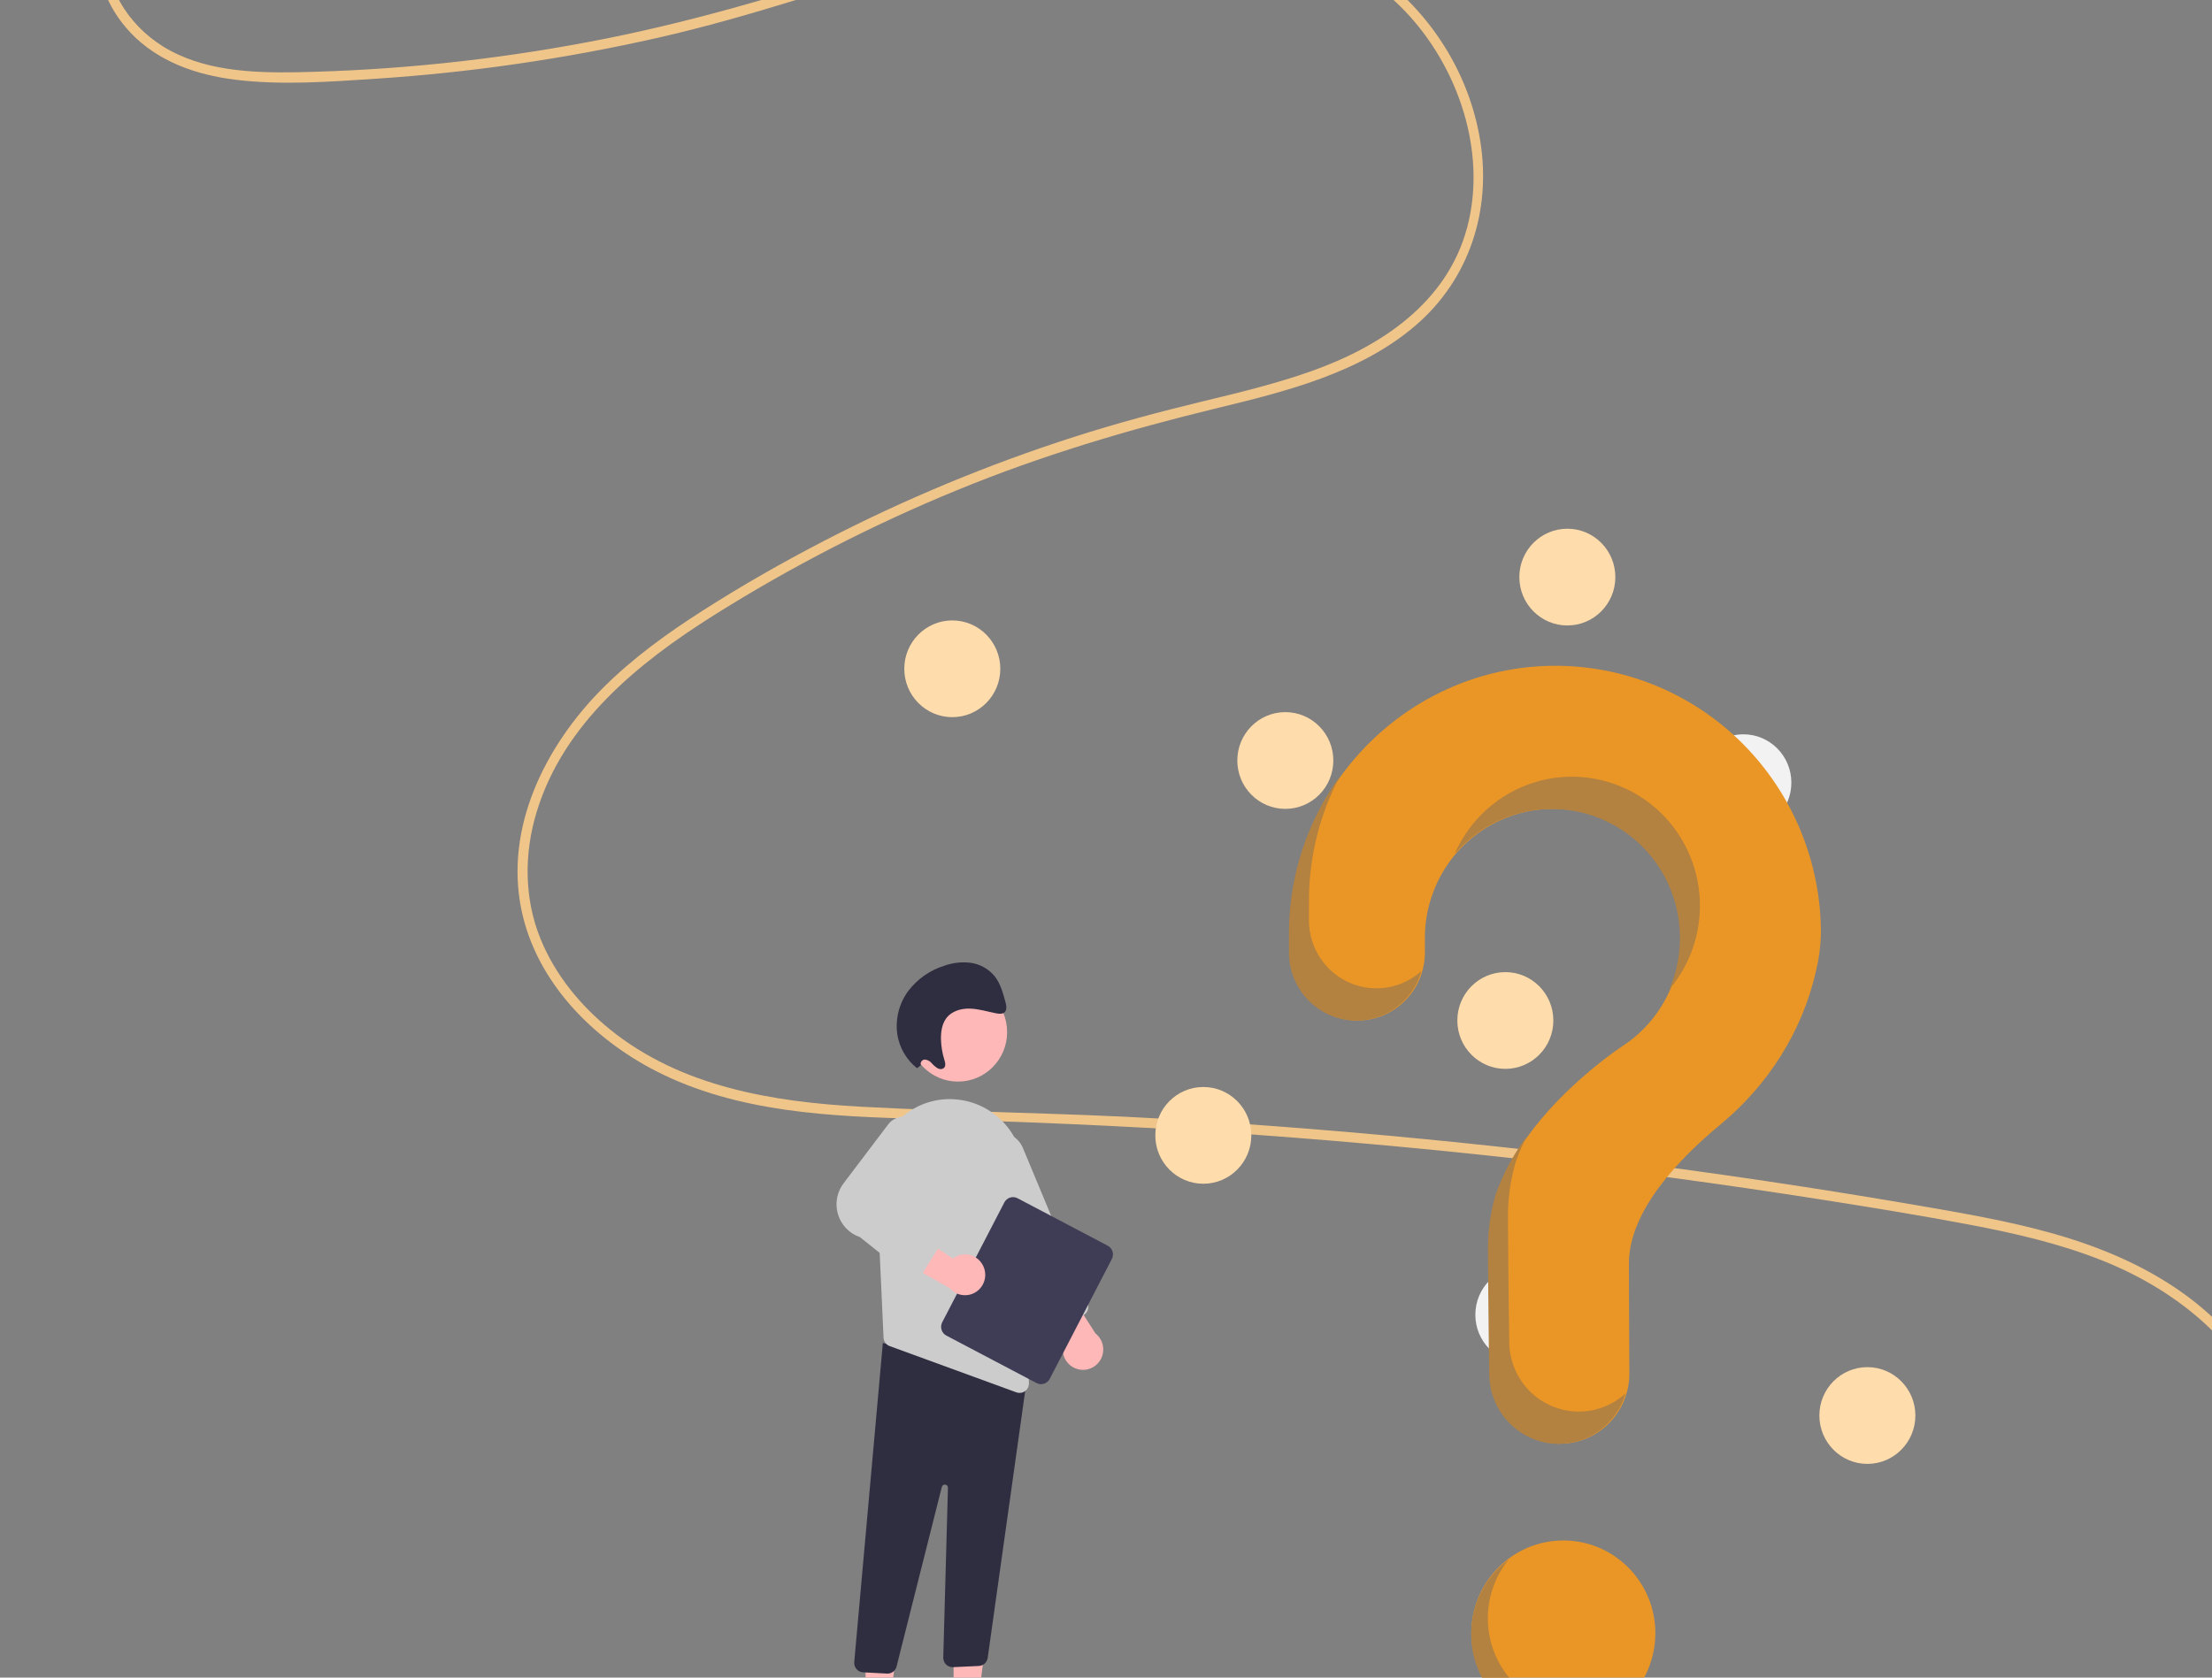 <svg width="174" height="132" viewBox="0 0 174 132" fill="none" xmlns="http://www.w3.org/2000/svg">
<rect x="0" y="0" width="174" height="132" fill="#808080" stroke="none"/>
<g clip-path="url(#clip0_1_37)">
<path d="M122.976 135.8C126.973 135.8 130.213 132.534 130.213 128.505C130.213 124.476 126.973 121.21 122.976 121.21C118.979 121.21 115.738 124.476 115.738 128.505C115.738 132.534 118.979 135.8 122.976 135.8Z" fill="#EA9626"/>
<path d="M152.695 137.731C159.428 135.988 166.585 134.177 172.057 129.6C176.947 125.51 180.399 119.098 178.712 112.592C177.028 106.099 171.368 101.582 165.431 99.207C162.063 97.859 158.515 97.043 154.963 96.369C151.101 95.637 147.218 95.008 143.336 94.396C127.618 91.92 111.811 90.151 95.915 89.089C88.072 88.565 80.221 88.246 72.363 88.037C65.346 87.85 57.96 87.542 51.578 84.263C46.615 81.713 42.2 77.265 41.021 71.61C39.66 65.083 42.934 58.628 47.432 54.127C49.804 51.754 52.542 49.788 55.357 47.993C58.411 46.044 61.563 44.247 64.775 42.581C71.103 39.301 77.69 36.559 84.468 34.384C87.811 33.31 91.197 32.405 94.608 31.581C97.489 30.886 100.378 30.19 103.175 29.196C108.583 27.275 113.792 23.857 115.39 17.968C116.904 12.386 114.995 6.18 111.38 1.837C107.196 -3.187 100.674 -5.583 94.352 -6.188C87.254 -6.867 80.23 -5.356 73.45 -3.35C66.218 -1.211 59.125 1.299 51.761 2.97C44.459 4.625 37.042 5.703 29.575 6.194C25.92 6.435 22.152 6.722 18.504 6.271C15.447 5.893 12.432 4.856 10.261 2.564C8.401 0.598 7.353 -2.041 7.863 -4.759C7.955 -5.253 8.694 -5.011 8.602 -4.52C7.981 -1.211 10.095 1.949 12.791 3.634C15.907 5.582 19.79 5.745 23.351 5.684C31.073 5.532 38.77 4.731 46.362 3.289C53.821 1.89 61.046 -0.253 68.271 -2.561C75.132 -4.754 82.141 -6.881 89.385 -7.118C95.669 -7.324 102.222 -6.13 107.544 -2.598C112.221 0.506 115.549 5.499 116.443 11.107C117.317 16.587 115.57 21.994 111.34 25.618C106.96 29.371 101.107 30.811 95.654 32.134C88.737 33.813 81.954 35.829 75.356 38.538C68.669 41.276 62.227 44.589 56.103 48.442C50.19 52.172 44.311 56.93 42.2 63.933C41.217 67.195 41.229 70.698 42.517 73.87C43.663 76.691 45.642 79.106 47.986 81.002C53.577 85.527 60.81 86.707 67.773 87.083C75.594 87.504 83.431 87.561 91.253 88.013C107.195 88.937 123.074 90.575 138.891 92.928C142.855 93.518 146.811 94.152 150.761 94.831C154.313 95.442 157.878 96.051 161.356 97.019C167.539 98.74 173.498 101.805 177.158 107.312C178.785 109.701 179.739 112.491 179.918 115.385C180.065 118.404 179.212 121.387 177.755 124.006C174.53 129.805 168.793 133.341 162.762 135.571C159.533 136.765 156.198 137.633 152.87 138.494C152.385 138.62 152.211 137.856 152.695 137.731L152.695 137.731Z" fill="#F0C589"/>
<path d="M74.909 56.429C76.995 56.429 78.686 54.725 78.686 52.623C78.686 50.521 76.995 48.817 74.909 48.817C72.824 48.817 71.133 50.521 71.133 52.623C71.133 54.725 72.824 56.429 74.909 56.429Z" fill="#FFDCAB"/>
<path d="M101.106 63.645C103.191 63.645 104.882 61.941 104.882 59.839C104.882 57.737 103.191 56.033 101.106 56.033C99.02 56.033 97.33 57.737 97.33 59.839C97.33 61.941 99.02 63.645 101.106 63.645Z" fill="#FFDCAB"/>
<path d="M123.29 49.214C125.376 49.214 127.066 47.51 127.066 45.408C127.066 43.306 125.376 41.602 123.29 41.602C121.205 41.602 119.514 43.306 119.514 45.408C119.514 47.51 121.205 49.214 123.29 49.214Z" fill="#FFDCAB"/>
<path d="M137.136 65.389C139.221 65.389 140.912 63.685 140.912 61.583C140.912 59.481 139.221 57.777 137.136 57.777C135.05 57.777 133.36 59.481 133.36 61.583C133.36 63.685 135.05 65.389 137.136 65.389Z" fill="#F2F2F2"/>
<path d="M118.413 84.102C120.498 84.102 122.189 82.398 122.189 80.296C122.189 78.194 120.498 76.49 118.413 76.49C116.328 76.49 114.637 78.194 114.637 80.296C114.637 82.398 116.328 84.102 118.413 84.102Z" fill="#FFDCAB"/>
<path d="M94.655 93.141C96.741 93.141 98.431 91.437 98.431 89.335C98.431 87.233 96.741 85.529 94.655 85.529C92.57 85.529 90.879 87.233 90.879 89.335C90.879 91.437 92.57 93.141 94.655 93.141Z" fill="#FFDCAB"/>
<path d="M119.829 107.255C121.915 107.255 123.605 105.551 123.605 103.449C123.605 101.347 121.915 99.643 119.829 99.643C117.744 99.643 116.053 101.347 116.053 103.449C116.053 105.551 117.744 107.255 119.829 107.255Z" fill="#F2F2F2"/>
<path d="M146.891 115.184C148.976 115.184 150.667 113.48 150.667 111.378C150.667 109.276 148.976 107.572 146.891 107.572C144.805 107.572 143.115 109.276 143.115 111.378C143.115 113.48 144.805 115.184 146.891 115.184Z" fill="#FFDCAB"/>
<path d="M122.201 52.386C110.889 52.467 101.628 61.732 101.467 73.132C101.466 73.237 101.465 73.977 101.465 74.945C101.465 76.364 102.025 77.725 103.02 78.729C104.016 79.732 105.366 80.296 106.774 80.296H106.774C107.472 80.296 108.163 80.157 108.808 79.888C109.453 79.618 110.039 79.224 110.532 78.726C111.025 78.228 111.416 77.637 111.683 76.987C111.95 76.337 112.087 75.64 112.086 74.937C112.086 74.278 112.085 73.822 112.085 73.794C112.085 72.033 112.54 70.301 113.405 68.77C114.269 67.239 115.515 65.961 117.019 65.063C118.522 64.164 120.232 63.675 121.979 63.645C123.727 63.614 125.453 64.042 126.986 64.888C128.52 65.733 129.809 66.966 130.726 68.466C131.644 69.966 132.158 71.68 132.218 73.441C132.279 75.202 131.884 76.948 131.071 78.508C130.259 80.068 129.058 81.388 127.586 82.339L127.588 82.341C127.588 82.341 120.031 87.244 117.727 93.971L117.729 93.971C117.324 95.349 117.119 96.779 117.12 98.216C117.12 98.807 117.154 103.976 117.221 108.172C117.244 109.619 117.831 111 118.855 112.015C119.879 113.03 121.258 113.599 122.695 113.599H122.695C123.417 113.599 124.131 113.455 124.798 113.175C125.464 112.896 126.069 112.486 126.578 111.97C127.087 111.454 127.489 110.842 127.762 110.169C128.035 109.495 128.174 108.774 128.169 108.047C128.146 104.204 128.134 99.73 128.134 99.406C128.134 95.275 132.087 91.16 135.334 88.477C139.073 85.386 141.764 81.175 142.845 76.424C143.084 75.446 143.216 74.445 143.238 73.438C143.238 70.66 142.693 67.91 141.633 65.346C140.574 62.782 139.022 60.455 137.067 58.498C135.111 56.541 132.791 54.994 130.24 53.945C127.688 52.896 124.956 52.366 122.201 52.386Z" fill="#EA9626"/>
<path d="M108.273 77.765C106.865 77.765 105.515 77.201 104.519 76.197C103.523 75.194 102.964 73.833 102.964 72.413C102.964 71.445 102.965 70.705 102.966 70.6C103.011 67.285 103.839 64.028 105.383 61.1C102.847 64.598 101.453 68.805 101.393 73.137C101.391 73.243 101.391 73.983 101.391 74.951C101.391 76.37 101.95 77.731 102.946 78.735C103.941 79.738 105.292 80.302 106.7 80.302C107.857 80.302 108.982 79.921 109.905 79.217C110.827 78.513 111.497 77.525 111.811 76.403C110.839 77.281 109.579 77.766 108.273 77.765Z" fill="#B38140"/>
<path d="M122.56 63.662C124.188 63.741 125.773 64.216 127.178 65.048C128.584 65.879 129.768 67.042 130.629 68.437C131.49 69.831 132.003 71.415 132.123 73.054C132.243 74.692 131.966 76.335 131.317 77.842C132.256 76.731 132.946 75.429 133.34 74.025C133.734 72.621 133.823 71.148 133.601 69.706C133.379 68.264 132.851 66.888 132.054 65.67C131.256 64.452 130.207 63.422 128.979 62.65C127.75 61.878 126.371 61.382 124.935 61.196C123.5 61.01 122.041 61.138 120.659 61.572C119.276 62.005 118.003 62.734 116.926 63.709C115.848 64.683 114.992 65.881 114.416 67.219C115.412 66.037 116.665 65.102 118.077 64.485C119.489 63.868 121.023 63.587 122.56 63.662Z" fill="#B38140"/>
<path d="M124.194 111.067C122.757 111.067 121.378 110.498 120.354 109.483C119.33 108.468 118.743 107.087 118.72 105.64C118.654 101.444 118.619 96.275 118.619 95.684C118.618 94.247 118.823 92.817 119.228 91.439L119.227 91.439C119.466 90.747 119.755 90.074 120.091 89.425C119.059 90.811 118.237 92.346 117.653 93.976L117.655 93.977C117.25 95.355 117.045 96.784 117.046 98.222C117.046 98.812 117.08 103.982 117.147 108.177C117.17 109.625 117.757 111.005 118.781 112.02C119.805 113.036 121.184 113.605 122.62 113.604C123.805 113.604 124.957 113.217 125.905 112.501C126.852 111.784 127.544 110.778 127.876 109.632C126.869 110.557 125.556 111.069 124.194 111.067Z" fill="#B38140"/>
<path d="M75.011 133.989L76.94 133.989L77.858 126.49L75.011 126.49L75.011 133.989Z" fill="#FFB8B8"/>
<path d="M68.089 133.989L70.017 133.989L70.935 126.49L68.088 126.49L68.089 133.989Z" fill="#FFB8B8"/>
<path d="M69.774 131.684L67.89 131.584C67.793 131.579 67.698 131.554 67.61 131.512C67.523 131.469 67.444 131.409 67.379 131.336C67.315 131.263 67.265 131.177 67.234 131.085C67.202 130.992 67.189 130.894 67.195 130.796L69.447 105.666L79.817 108.487L80.816 108.212L77.692 130.459C77.665 130.626 77.583 130.779 77.458 130.893C77.334 131.007 77.174 131.074 77.006 131.084L74.975 131.179C74.874 131.185 74.772 131.17 74.677 131.134C74.582 131.098 74.495 131.042 74.422 130.971C74.349 130.899 74.291 130.813 74.253 130.718C74.215 130.623 74.197 130.521 74.199 130.419L74.567 117.067C74.569 117.005 74.548 116.945 74.508 116.898C74.468 116.852 74.412 116.822 74.351 116.815C74.29 116.807 74.228 116.823 74.179 116.86C74.129 116.896 74.095 116.949 74.082 117.01L70.533 131.094C70.5 131.261 70.41 131.411 70.279 131.519C70.147 131.627 69.983 131.685 69.814 131.685C69.801 131.685 69.788 131.684 69.774 131.684Z" fill="#2F2E41"/>
<path d="M75.358 85.104C77.492 85.104 79.222 83.361 79.222 81.209C79.222 79.058 77.492 77.314 75.358 77.314C73.224 77.314 71.493 79.058 71.493 81.209C71.493 83.361 73.224 85.104 75.358 85.104Z" fill="#FFB8B8"/>
<path d="M68.924 92.652L69.349 101.893L69.502 105.254C69.509 105.401 69.558 105.542 69.644 105.66C69.73 105.778 69.849 105.867 69.986 105.916L79.951 109.555C80.032 109.585 80.117 109.6 80.203 109.599C80.301 109.6 80.398 109.58 80.489 109.542C80.579 109.504 80.661 109.448 80.73 109.377C80.798 109.306 80.852 109.222 80.888 109.13C80.923 109.037 80.94 108.939 80.937 108.84L80.528 92.226C80.501 90.863 80.004 89.552 79.121 88.519C78.237 87.486 77.025 86.796 75.691 86.568C75.595 86.553 75.497 86.538 75.398 86.525C74.572 86.422 73.732 86.502 72.939 86.761C72.147 87.019 71.42 87.45 70.81 88.022C70.178 88.608 69.682 89.326 69.356 90.126C69.03 90.926 68.883 91.788 68.924 92.652L68.924 92.652Z" fill="#CCCCCC"/>
<path d="M84.712 107.711C84.476 107.637 84.26 107.509 84.083 107.336C83.905 107.164 83.77 106.952 83.688 106.717C83.606 106.483 83.579 106.232 83.61 105.985C83.641 105.738 83.729 105.502 83.867 105.296L80.487 100.767L83.404 100.585L86.166 104.914C86.461 105.144 86.667 105.472 86.747 105.84C86.826 106.208 86.775 106.593 86.602 106.927C86.428 107.26 86.144 107.522 85.798 107.665C85.452 107.808 85.068 107.825 84.712 107.711H84.712Z" fill="#FFB8B8"/>
<path d="M82.335 104.476C82.246 104.44 82.165 104.386 82.096 104.317C82.027 104.249 81.973 104.167 81.936 104.077L76.845 91.851C76.745 91.612 76.692 91.355 76.691 91.095C76.69 90.836 76.739 90.578 76.837 90.338C76.934 90.097 77.078 89.879 77.259 89.694C77.44 89.51 77.656 89.363 77.893 89.262C78.131 89.162 78.386 89.11 78.643 89.108C78.901 89.107 79.156 89.157 79.395 89.256C79.633 89.354 79.85 89.499 80.033 89.682C80.216 89.864 80.361 90.082 80.461 90.321L85.552 102.547C85.627 102.729 85.628 102.933 85.554 103.115C85.481 103.296 85.338 103.441 85.159 103.518L82.898 104.474C82.809 104.512 82.714 104.531 82.617 104.532C82.521 104.532 82.425 104.514 82.335 104.476L82.335 104.476Z" fill="#CCCCCC"/>
<path d="M74.115 104.045L79.005 94.608C79.1 94.427 79.261 94.29 79.455 94.229C79.649 94.168 79.859 94.186 80.04 94.281L87.137 98.017C87.317 98.112 87.453 98.275 87.514 98.471C87.575 98.666 87.556 98.878 87.462 99.06L82.572 108.497C82.478 108.678 82.316 108.815 82.122 108.876C81.928 108.937 81.718 108.919 81.538 108.824L74.44 105.088C74.26 104.993 74.125 104.83 74.064 104.634C74.003 104.439 74.022 104.227 74.115 104.045Z" fill="#3F3D56"/>
<path d="M77.395 99.734C77.308 99.502 77.168 99.293 76.987 99.124C76.805 98.955 76.588 98.832 76.35 98.763C76.113 98.694 75.863 98.682 75.621 98.728C75.378 98.774 75.15 98.876 74.953 99.027L70.268 95.894L70.26 98.839L74.711 101.363C74.956 101.647 75.293 101.834 75.662 101.893C76.032 101.951 76.41 101.877 76.73 101.683C77.05 101.488 77.292 101.187 77.414 100.83C77.535 100.474 77.529 100.086 77.395 99.734Z" fill="#FFB8B8"/>
<path d="M71.471 100.396L67.642 97.339C67.228 97.199 66.853 96.96 66.551 96.641C66.249 96.323 66.028 95.936 65.907 95.513C65.786 95.09 65.768 94.643 65.856 94.212C65.944 93.78 66.135 93.377 66.411 93.036L69.888 88.443C70.129 88.146 70.469 87.946 70.845 87.88C71.221 87.814 71.608 87.887 71.935 88.085C72.262 88.283 72.507 88.593 72.626 88.958C72.745 89.323 72.73 89.719 72.583 90.074L69.832 94.61L73.875 96.542C73.969 96.587 74.052 96.652 74.12 96.732C74.187 96.812 74.237 96.905 74.266 97.006C74.295 97.106 74.302 97.212 74.288 97.316C74.273 97.42 74.237 97.519 74.181 97.608L72.549 100.211C72.494 100.299 72.421 100.374 72.335 100.432C72.25 100.489 72.153 100.528 72.051 100.546C72.047 100.547 72.043 100.547 72.039 100.548C71.939 100.563 71.837 100.557 71.739 100.531C71.642 100.505 71.55 100.459 71.471 100.396Z" fill="#CCCCCC"/>
<path d="M72.438 83.817C72.421 83.768 72.416 83.716 72.422 83.665C72.429 83.614 72.447 83.564 72.475 83.521C72.503 83.478 72.541 83.442 72.585 83.416C72.629 83.39 72.679 83.374 72.73 83.37C72.834 83.376 72.937 83.403 73.031 83.45C73.125 83.496 73.209 83.562 73.277 83.642C73.416 83.805 73.579 83.945 73.76 84.06C73.947 84.155 74.2 84.142 74.307 83.961C74.407 83.79 74.338 83.563 74.278 83.365C74.124 82.863 74.037 82.342 74.021 81.816C74.004 81.229 74.086 80.617 74.408 80.159C74.824 79.568 75.568 79.344 76.272 79.36C76.976 79.377 77.669 79.596 78.366 79.734C78.606 79.782 78.889 79.806 79.05 79.618C79.222 79.418 79.159 79.095 79.086 78.825C78.897 78.124 78.697 77.4 78.258 76.834C77.783 76.246 77.105 75.862 76.36 75.757C75.645 75.668 74.919 75.751 74.242 76C73.139 76.35 72.168 77.032 71.46 77.953C70.729 78.933 70.414 80.165 70.582 81.379C70.746 82.436 71.302 83.391 72.137 84.052L72.438 83.817Z" fill="#2F2E41"/>
<path d="M121.381 134.021C120.353 133.569 119.443 132.883 118.723 132.017C118.003 131.15 117.493 130.127 117.232 129.028C116.972 127.928 116.968 126.783 117.222 125.682C117.476 124.581 117.981 123.555 118.695 122.684C117.867 123.294 117.176 124.074 116.669 124.974C116.163 125.874 115.852 126.871 115.757 127.901C115.662 128.931 115.786 129.97 116.12 130.948C116.454 131.926 116.99 132.822 117.694 133.575C118.397 134.328 119.251 134.922 120.2 135.317C121.148 135.712 122.169 135.899 123.195 135.866C124.221 135.832 125.228 135.58 126.149 135.124C127.071 134.669 127.886 134.021 128.54 133.224C127.52 133.975 126.322 134.444 125.066 134.584C123.81 134.724 122.54 134.53 121.381 134.021Z" fill="#B38140"/>
</g>
<defs>
<clipPath id="clip0_1_37">
<path d="M0 0H159C167.284 0 174 6.716 174 15V117C174 125.284 167.284 132 159 132H0V0Z" fill="white"/>
</clipPath>
</defs>
</svg>
